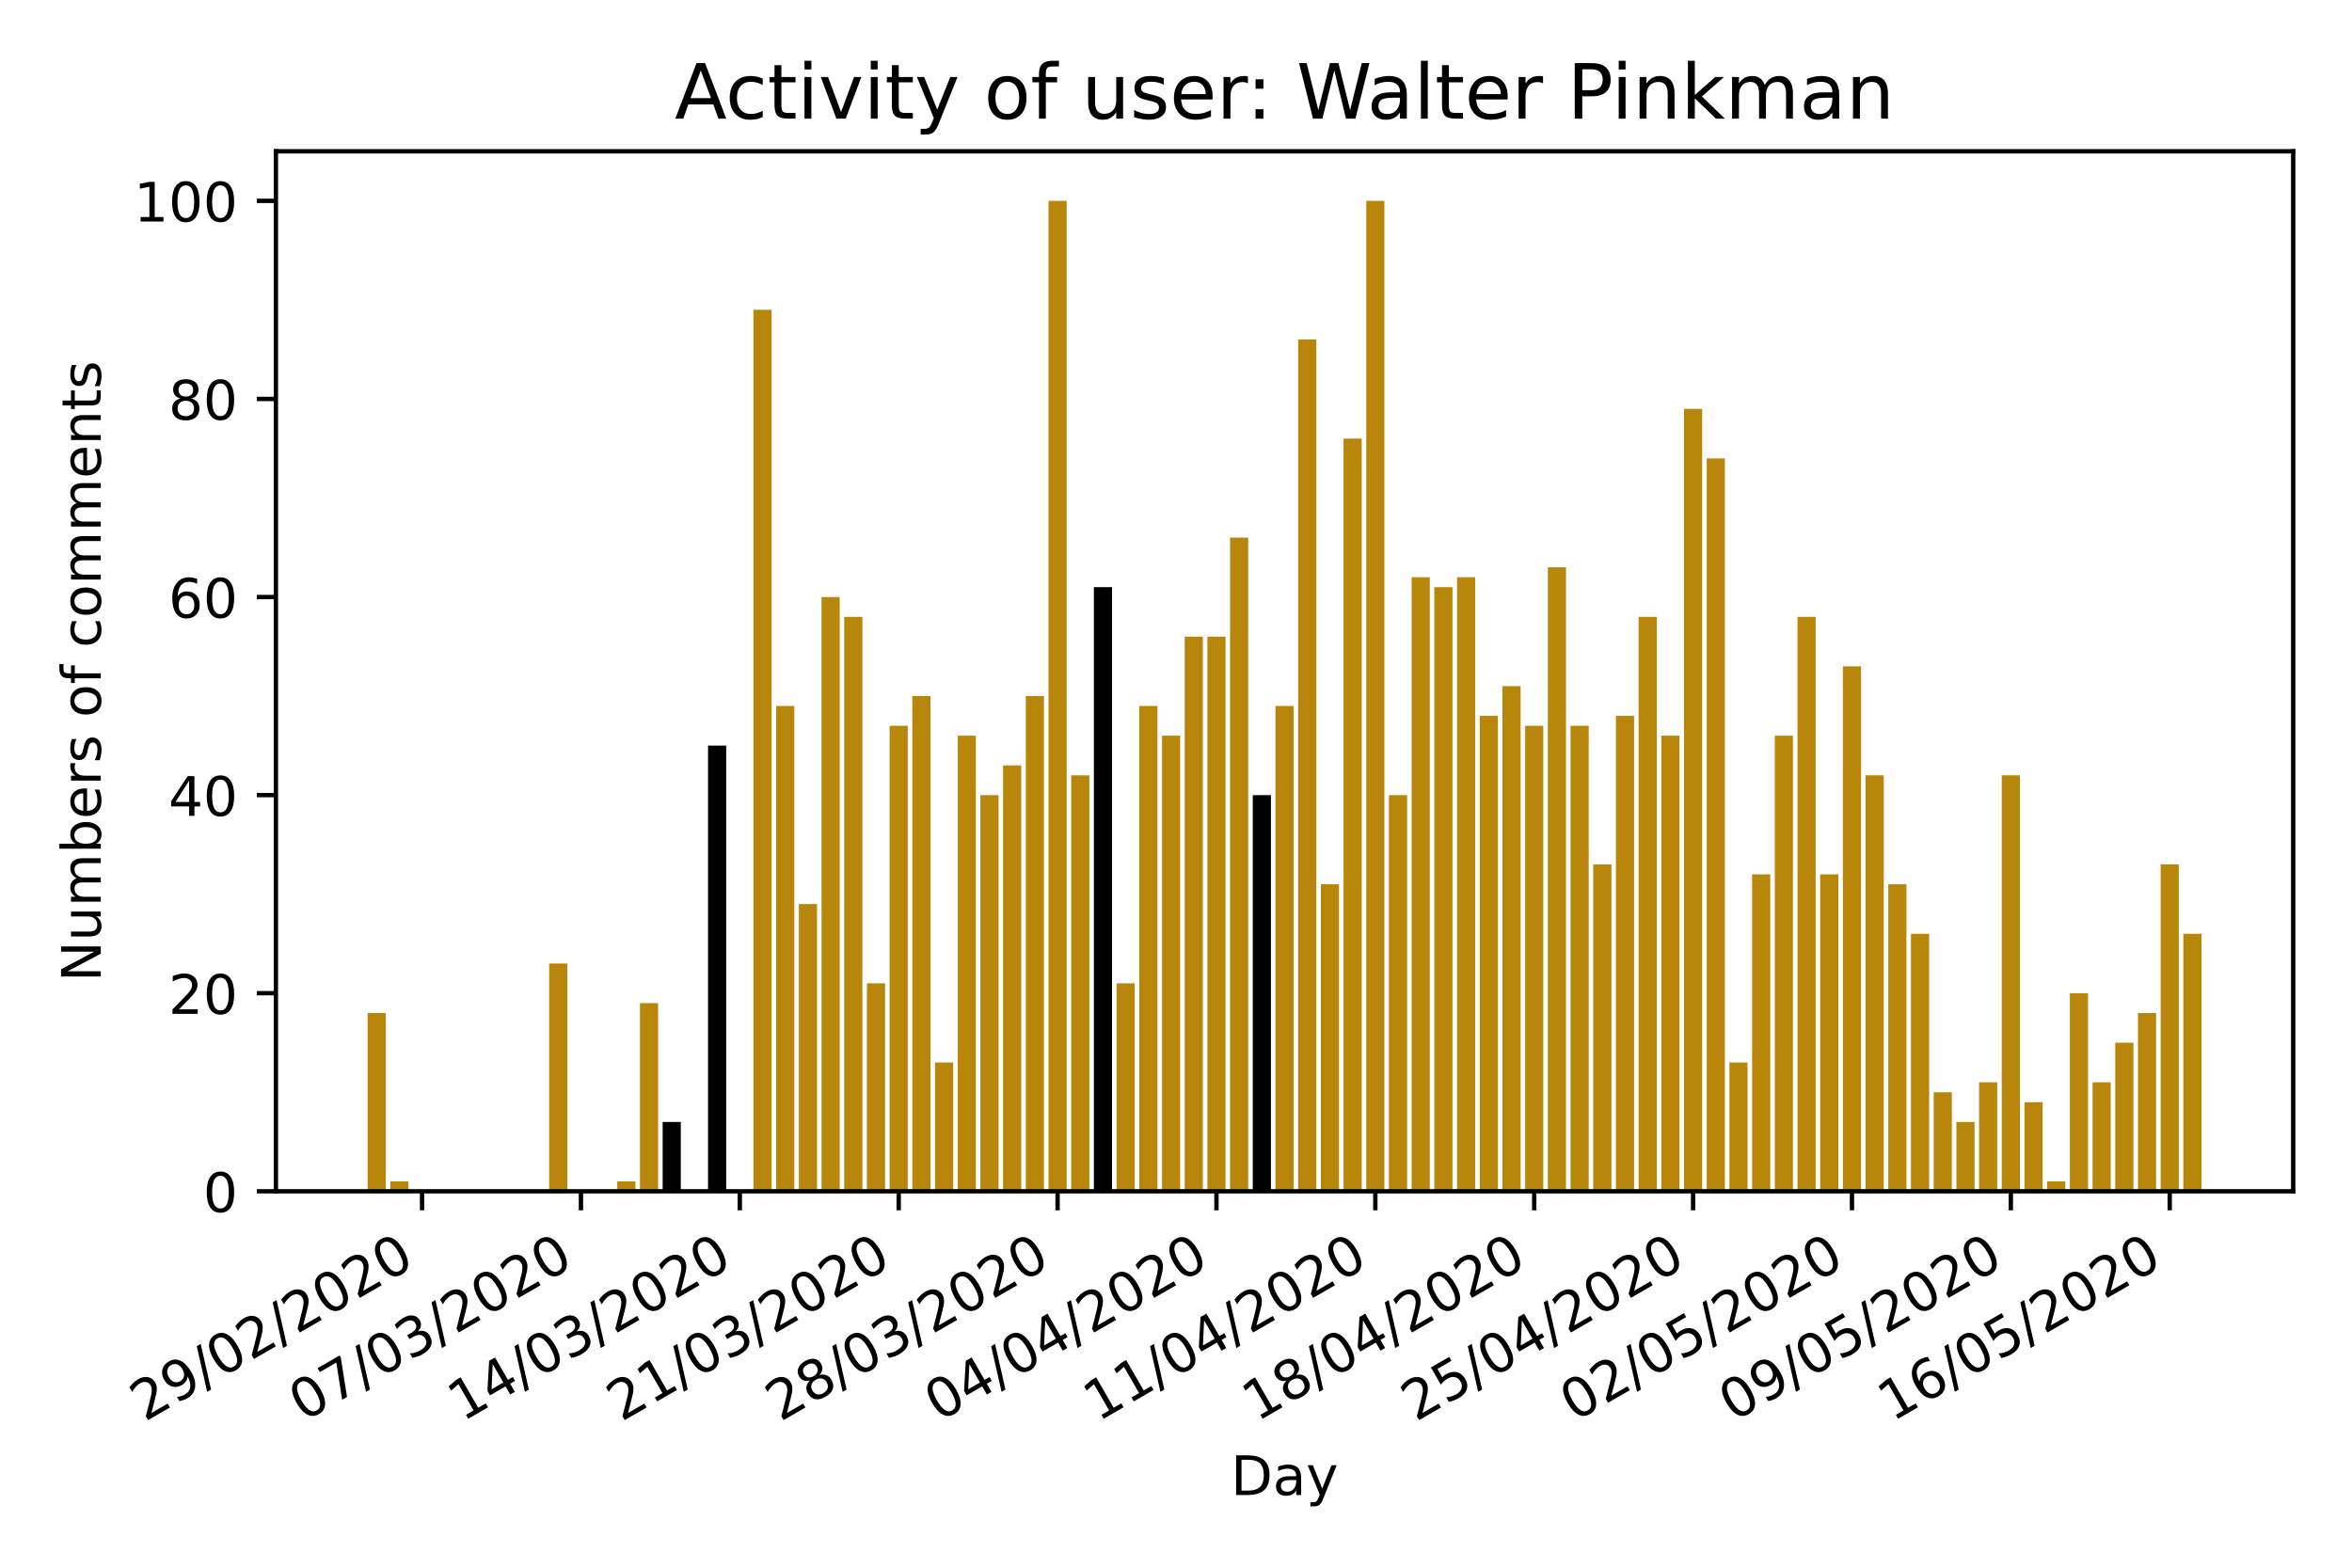 <?xml version="1.0" encoding="utf-8" standalone="no"?>
<!DOCTYPE svg PUBLIC "-//W3C//DTD SVG 1.1//EN"
  "http://www.w3.org/Graphics/SVG/1.1/DTD/svg11.dtd">
<!-- Created with matplotlib (https://matplotlib.org/) -->
<svg height="288pt" version="1.1" viewBox="0 0 432 288" width="432pt" xmlns="http://www.w3.org/2000/svg" xmlns:xlink="http://www.w3.org/1999/xlink">
 <defs>
  <style type="text/css">
*{stroke-linecap:butt;stroke-linejoin:round;}
  </style>
 </defs>
 <g id="figure_1">
  <g id="patch_1">
   <path d="M 0 288 
L 432 288 
L 432 0 
L 0 0 
z
" style="fill:#ffffff;"/>
  </g>
  <g id="axes_1">
   <g id="patch_2">
    <path d="M 50.675 218.852 
L 421.2 218.852 
L 421.2 27.8 
L 50.675 27.8 
z
" style="fill:#ffffff;"/>
   </g>
   <g id="patch_3">
    <path clip-path="url(#p023c3d16c2)" d="M 67.517 218.852 
L 70.852 218.852 
L 70.852 186.1 
L 67.517 186.1 
z
" style="fill:#b8860b;"/>
   </g>
   <g id="patch_4">
    <path clip-path="url(#p023c3d16c2)" d="M 71.686 218.852 
L 75.021 218.852 
L 75.021 217.033 
L 71.686 217.033 
z
" style="fill:#b8860b;"/>
   </g>
   <g id="patch_5">
    <path clip-path="url(#p023c3d16c2)" d="M 100.868 218.852 
L 104.203 218.852 
L 104.203 177.003 
L 100.868 177.003 
z
" style="fill:#b8860b;"/>
   </g>
   <g id="patch_6">
    <path clip-path="url(#p023c3d16c2)" d="M 113.374 218.852 
L 116.709 218.852 
L 116.709 217.033 
L 113.374 217.033 
z
" style="fill:#b8860b;"/>
   </g>
   <g id="patch_7">
    <path clip-path="url(#p023c3d16c2)" d="M 117.543 218.852 
L 120.878 218.852 
L 120.878 184.281 
L 117.543 184.281 
z
" style="fill:#b8860b;"/>
   </g>
   <g id="patch_8">
    <path clip-path="url(#p023c3d16c2)" d="M 121.712 218.852 
L 125.047 218.852 
L 125.047 206.115 
L 121.712 206.115 
z
"/>
   </g>
   <g id="patch_9">
    <path clip-path="url(#p023c3d16c2)" d="M 130.049 218.852 
L 133.384 218.852 
L 133.384 136.973 
L 130.049 136.973 
z
"/>
   </g>
   <g id="patch_10">
    <path clip-path="url(#p023c3d16c2)" d="M 138.387 218.852 
L 141.722 218.852 
L 141.722 56.913 
L 138.387 56.913 
z
" style="fill:#b8860b;"/>
   </g>
   <g id="patch_11">
    <path clip-path="url(#p023c3d16c2)" d="M 142.556 218.852 
L 145.891 218.852 
L 145.891 129.695 
L 142.556 129.695 
z
" style="fill:#b8860b;"/>
   </g>
   <g id="patch_12">
    <path clip-path="url(#p023c3d16c2)" d="M 146.725 218.852 
L 150.06 218.852 
L 150.06 166.085 
L 146.725 166.085 
z
" style="fill:#b8860b;"/>
   </g>
   <g id="patch_13">
    <path clip-path="url(#p023c3d16c2)" d="M 150.894 218.852 
L 154.229 218.852 
L 154.229 109.68 
L 150.894 109.68 
z
" style="fill:#b8860b;"/>
   </g>
   <g id="patch_14">
    <path clip-path="url(#p023c3d16c2)" d="M 155.062 218.852 
L 158.397 218.852 
L 158.397 113.319 
L 155.062 113.319 
z
" style="fill:#b8860b;"/>
   </g>
   <g id="patch_15">
    <path clip-path="url(#p023c3d16c2)" d="M 159.231 218.852 
L 162.566 218.852 
L 162.566 180.642 
L 159.231 180.642 
z
" style="fill:#b8860b;"/>
   </g>
   <g id="patch_16">
    <path clip-path="url(#p023c3d16c2)" d="M 163.4 218.852 
L 166.735 218.852 
L 166.735 133.334 
L 163.4 133.334 
z
" style="fill:#b8860b;"/>
   </g>
   <g id="patch_17">
    <path clip-path="url(#p023c3d16c2)" d="M 167.569 218.852 
L 170.904 218.852 
L 170.904 127.875 
L 167.569 127.875 
z
" style="fill:#b8860b;"/>
   </g>
   <g id="patch_18">
    <path clip-path="url(#p023c3d16c2)" d="M 171.738 218.852 
L 175.073 218.852 
L 175.073 195.198 
L 171.738 195.198 
z
" style="fill:#b8860b;"/>
   </g>
   <g id="patch_19">
    <path clip-path="url(#p023c3d16c2)" d="M 175.906 218.852 
L 179.242 218.852 
L 179.242 135.153 
L 175.906 135.153 
z
" style="fill:#b8860b;"/>
   </g>
   <g id="patch_20">
    <path clip-path="url(#p023c3d16c2)" d="M 180.075 218.852 
L 183.41 218.852 
L 183.41 146.07 
L 180.075 146.07 
z
" style="fill:#b8860b;"/>
   </g>
   <g id="patch_21">
    <path clip-path="url(#p023c3d16c2)" d="M 184.244 218.852 
L 187.579 218.852 
L 187.579 140.612 
L 184.244 140.612 
z
" style="fill:#b8860b;"/>
   </g>
   <g id="patch_22">
    <path clip-path="url(#p023c3d16c2)" d="M 188.413 218.852 
L 191.748 218.852 
L 191.748 127.875 
L 188.413 127.875 
z
" style="fill:#b8860b;"/>
   </g>
   <g id="patch_23">
    <path clip-path="url(#p023c3d16c2)" d="M 192.582 218.852 
L 195.917 218.852 
L 195.917 36.898 
L 192.582 36.898 
z
" style="fill:#b8860b;"/>
   </g>
   <g id="patch_24">
    <path clip-path="url(#p023c3d16c2)" d="M 196.751 218.852 
L 200.086 218.852 
L 200.086 142.431 
L 196.751 142.431 
z
" style="fill:#b8860b;"/>
   </g>
   <g id="patch_25">
    <path clip-path="url(#p023c3d16c2)" d="M 200.919 218.852 
L 204.254 218.852 
L 204.254 107.86 
L 200.919 107.86 
z
"/>
   </g>
   <g id="patch_26">
    <path clip-path="url(#p023c3d16c2)" d="M 205.088 218.852 
L 208.423 218.852 
L 208.423 180.642 
L 205.088 180.642 
z
" style="fill:#b8860b;"/>
   </g>
   <g id="patch_27">
    <path clip-path="url(#p023c3d16c2)" d="M 209.257 218.852 
L 212.592 218.852 
L 212.592 129.695 
L 209.257 129.695 
z
" style="fill:#b8860b;"/>
   </g>
   <g id="patch_28">
    <path clip-path="url(#p023c3d16c2)" d="M 213.426 218.852 
L 216.761 218.852 
L 216.761 135.153 
L 213.426 135.153 
z
" style="fill:#b8860b;"/>
   </g>
   <g id="patch_29">
    <path clip-path="url(#p023c3d16c2)" d="M 217.595 218.852 
L 220.93 218.852 
L 220.93 116.958 
L 217.595 116.958 
z
" style="fill:#b8860b;"/>
   </g>
   <g id="patch_30">
    <path clip-path="url(#p023c3d16c2)" d="M 221.764 218.852 
L 225.099 218.852 
L 225.099 116.958 
L 221.764 116.958 
z
" style="fill:#b8860b;"/>
   </g>
   <g id="patch_31">
    <path clip-path="url(#p023c3d16c2)" d="M 225.932 218.852 
L 229.267 218.852 
L 229.267 98.762 
L 225.932 98.762 
z
" style="fill:#b8860b;"/>
   </g>
   <g id="patch_32">
    <path clip-path="url(#p023c3d16c2)" d="M 230.101 218.852 
L 233.436 218.852 
L 233.436 146.07 
L 230.101 146.07 
z
"/>
   </g>
   <g id="patch_33">
    <path clip-path="url(#p023c3d16c2)" d="M 234.27 218.852 
L 237.605 218.852 
L 237.605 129.695 
L 234.27 129.695 
z
" style="fill:#b8860b;"/>
   </g>
   <g id="patch_34">
    <path clip-path="url(#p023c3d16c2)" d="M 238.439 218.852 
L 241.774 218.852 
L 241.774 62.371 
L 238.439 62.371 
z
" style="fill:#b8860b;"/>
   </g>
   <g id="patch_35">
    <path clip-path="url(#p023c3d16c2)" d="M 242.608 218.852 
L 245.943 218.852 
L 245.943 162.446 
L 242.608 162.446 
z
" style="fill:#b8860b;"/>
   </g>
   <g id="patch_36">
    <path clip-path="url(#p023c3d16c2)" d="M 246.776 218.852 
L 250.111 218.852 
L 250.111 80.567 
L 246.776 80.567 
z
" style="fill:#b8860b;"/>
   </g>
   <g id="patch_37">
    <path clip-path="url(#p023c3d16c2)" d="M 250.945 218.852 
L 254.28 218.852 
L 254.28 36.898 
L 250.945 36.898 
z
" style="fill:#b8860b;"/>
   </g>
   <g id="patch_38">
    <path clip-path="url(#p023c3d16c2)" d="M 255.114 218.852 
L 258.449 218.852 
L 258.449 146.07 
L 255.114 146.07 
z
" style="fill:#b8860b;"/>
   </g>
   <g id="patch_39">
    <path clip-path="url(#p023c3d16c2)" d="M 259.283 218.852 
L 262.618 218.852 
L 262.618 106.04 
L 259.283 106.04 
z
" style="fill:#b8860b;"/>
   </g>
   <g id="patch_40">
    <path clip-path="url(#p023c3d16c2)" d="M 263.452 218.852 
L 266.787 218.852 
L 266.787 107.86 
L 263.452 107.86 
z
" style="fill:#b8860b;"/>
   </g>
   <g id="patch_41">
    <path clip-path="url(#p023c3d16c2)" d="M 267.621 218.852 
L 270.956 218.852 
L 270.956 106.04 
L 267.621 106.04 
z
" style="fill:#b8860b;"/>
   </g>
   <g id="patch_42">
    <path clip-path="url(#p023c3d16c2)" d="M 271.789 218.852 
L 275.124 218.852 
L 275.124 131.514 
L 271.789 131.514 
z
" style="fill:#b8860b;"/>
   </g>
   <g id="patch_43">
    <path clip-path="url(#p023c3d16c2)" d="M 275.958 218.852 
L 279.293 218.852 
L 279.293 126.055 
L 275.958 126.055 
z
" style="fill:#b8860b;"/>
   </g>
   <g id="patch_44">
    <path clip-path="url(#p023c3d16c2)" d="M 280.127 218.852 
L 283.462 218.852 
L 283.462 133.334 
L 280.127 133.334 
z
" style="fill:#b8860b;"/>
   </g>
   <g id="patch_45">
    <path clip-path="url(#p023c3d16c2)" d="M 284.296 218.852 
L 287.631 218.852 
L 287.631 104.221 
L 284.296 104.221 
z
" style="fill:#b8860b;"/>
   </g>
   <g id="patch_46">
    <path clip-path="url(#p023c3d16c2)" d="M 288.465 218.852 
L 291.8 218.852 
L 291.8 133.334 
L 288.465 133.334 
z
" style="fill:#b8860b;"/>
   </g>
   <g id="patch_47">
    <path clip-path="url(#p023c3d16c2)" d="M 292.633 218.852 
L 295.969 218.852 
L 295.969 158.807 
L 292.633 158.807 
z
" style="fill:#b8860b;"/>
   </g>
   <g id="patch_48">
    <path clip-path="url(#p023c3d16c2)" d="M 296.802 218.852 
L 300.137 218.852 
L 300.137 131.514 
L 296.802 131.514 
z
" style="fill:#b8860b;"/>
   </g>
   <g id="patch_49">
    <path clip-path="url(#p023c3d16c2)" d="M 300.971 218.852 
L 304.306 218.852 
L 304.306 113.319 
L 300.971 113.319 
z
" style="fill:#b8860b;"/>
   </g>
   <g id="patch_50">
    <path clip-path="url(#p023c3d16c2)" d="M 305.14 218.852 
L 308.475 218.852 
L 308.475 135.153 
L 305.14 135.153 
z
" style="fill:#b8860b;"/>
   </g>
   <g id="patch_51">
    <path clip-path="url(#p023c3d16c2)" d="M 309.309 218.852 
L 312.644 218.852 
L 312.644 75.108 
L 309.309 75.108 
z
" style="fill:#b8860b;"/>
   </g>
   <g id="patch_52">
    <path clip-path="url(#p023c3d16c2)" d="M 313.478 218.852 
L 316.813 218.852 
L 316.813 84.206 
L 313.478 84.206 
z
" style="fill:#b8860b;"/>
   </g>
   <g id="patch_53">
    <path clip-path="url(#p023c3d16c2)" d="M 317.646 218.852 
L 320.981 218.852 
L 320.981 195.198 
L 317.646 195.198 
z
" style="fill:#b8860b;"/>
   </g>
   <g id="patch_54">
    <path clip-path="url(#p023c3d16c2)" d="M 321.815 218.852 
L 325.15 218.852 
L 325.15 160.627 
L 321.815 160.627 
z
" style="fill:#b8860b;"/>
   </g>
   <g id="patch_55">
    <path clip-path="url(#p023c3d16c2)" d="M 325.984 218.852 
L 329.319 218.852 
L 329.319 135.153 
L 325.984 135.153 
z
" style="fill:#b8860b;"/>
   </g>
   <g id="patch_56">
    <path clip-path="url(#p023c3d16c2)" d="M 330.153 218.852 
L 333.488 218.852 
L 333.488 113.319 
L 330.153 113.319 
z
" style="fill:#b8860b;"/>
   </g>
   <g id="patch_57">
    <path clip-path="url(#p023c3d16c2)" d="M 334.322 218.852 
L 337.657 218.852 
L 337.657 160.627 
L 334.322 160.627 
z
" style="fill:#b8860b;"/>
   </g>
   <g id="patch_58">
    <path clip-path="url(#p023c3d16c2)" d="M 338.491 218.852 
L 341.826 218.852 
L 341.826 122.416 
L 338.491 122.416 
z
" style="fill:#b8860b;"/>
   </g>
   <g id="patch_59">
    <path clip-path="url(#p023c3d16c2)" d="M 342.659 218.852 
L 345.994 218.852 
L 345.994 142.431 
L 342.659 142.431 
z
" style="fill:#b8860b;"/>
   </g>
   <g id="patch_60">
    <path clip-path="url(#p023c3d16c2)" d="M 346.828 218.852 
L 350.163 218.852 
L 350.163 162.446 
L 346.828 162.446 
z
" style="fill:#b8860b;"/>
   </g>
   <g id="patch_61">
    <path clip-path="url(#p023c3d16c2)" d="M 350.997 218.852 
L 354.332 218.852 
L 354.332 171.544 
L 350.997 171.544 
z
" style="fill:#b8860b;"/>
   </g>
   <g id="patch_62">
    <path clip-path="url(#p023c3d16c2)" d="M 355.166 218.852 
L 358.501 218.852 
L 358.501 200.657 
L 355.166 200.657 
z
" style="fill:#b8860b;"/>
   </g>
   <g id="patch_63">
    <path clip-path="url(#p023c3d16c2)" d="M 359.335 218.852 
L 362.67 218.852 
L 362.67 206.115 
L 359.335 206.115 
z
" style="fill:#b8860b;"/>
   </g>
   <g id="patch_64">
    <path clip-path="url(#p023c3d16c2)" d="M 363.503 218.852 
L 366.839 218.852 
L 366.839 198.837 
L 363.503 198.837 
z
" style="fill:#b8860b;"/>
   </g>
   <g id="patch_65">
    <path clip-path="url(#p023c3d16c2)" d="M 367.672 218.852 
L 371.007 218.852 
L 371.007 142.431 
L 367.672 142.431 
z
" style="fill:#b8860b;"/>
   </g>
   <g id="patch_66">
    <path clip-path="url(#p023c3d16c2)" d="M 371.841 218.852 
L 375.176 218.852 
L 375.176 202.476 
L 371.841 202.476 
z
" style="fill:#b8860b;"/>
   </g>
   <g id="patch_67">
    <path clip-path="url(#p023c3d16c2)" d="M 376.01 218.852 
L 379.345 218.852 
L 379.345 217.033 
L 376.01 217.033 
z
" style="fill:#b8860b;"/>
   </g>
   <g id="patch_68">
    <path clip-path="url(#p023c3d16c2)" d="M 380.179 218.852 
L 383.514 218.852 
L 383.514 182.461 
L 380.179 182.461 
z
" style="fill:#b8860b;"/>
   </g>
   <g id="patch_69">
    <path clip-path="url(#p023c3d16c2)" d="M 384.348 218.852 
L 387.683 218.852 
L 387.683 198.837 
L 384.348 198.837 
z
" style="fill:#b8860b;"/>
   </g>
   <g id="patch_70">
    <path clip-path="url(#p023c3d16c2)" d="M 388.516 218.852 
L 391.851 218.852 
L 391.851 191.559 
L 388.516 191.559 
z
" style="fill:#b8860b;"/>
   </g>
   <g id="patch_71">
    <path clip-path="url(#p023c3d16c2)" d="M 392.685 218.852 
L 396.02 218.852 
L 396.02 186.1 
L 392.685 186.1 
z
" style="fill:#b8860b;"/>
   </g>
   <g id="patch_72">
    <path clip-path="url(#p023c3d16c2)" d="M 396.854 218.852 
L 400.189 218.852 
L 400.189 158.807 
L 396.854 158.807 
z
" style="fill:#b8860b;"/>
   </g>
   <g id="patch_73">
    <path clip-path="url(#p023c3d16c2)" d="M 401.023 218.852 
L 404.358 218.852 
L 404.358 171.544 
L 401.023 171.544 
z
" style="fill:#b8860b;"/>
   </g>
   <g id="matplotlib.axis_1">
    <g id="xtick_1">
     <g id="line2d_1">
      <defs>
       <path d="M 0 0 
L 0 3.5 
" id="m9f3eae0062" style="stroke:#000000;stroke-width:0.8;"/>
      </defs>
      <g>
       <use style="stroke:#000000;stroke-width:0.8;" x="77.522" xlink:href="#m9f3eae0062" y="218.852"/>
      </g>
     </g>
     <g id="text_1">
      <!-- 29/02/2020 -->
      <defs>
       <path d="M 19.188 8.297 
L 53.609 8.297 
L 53.609 0 
L 7.328 0 
L 7.328 8.297 
Q 12.938 14.109 22.625 23.891 
Q 32.328 33.688 34.812 36.531 
Q 39.547 41.844 41.422 45.531 
Q 43.312 49.219 43.312 52.781 
Q 43.312 58.594 39.234 62.25 
Q 35.156 65.922 28.609 65.922 
Q 23.969 65.922 18.812 64.312 
Q 13.672 62.703 7.812 59.422 
L 7.812 69.391 
Q 13.766 71.781 18.938 73 
Q 24.125 74.219 28.422 74.219 
Q 39.75 74.219 46.484 68.547 
Q 53.219 62.891 53.219 53.422 
Q 53.219 48.922 51.531 44.891 
Q 49.859 40.875 45.406 35.406 
Q 44.188 33.984 37.641 27.219 
Q 31.109 20.453 19.188 8.297 
z
" id="DejaVuSans-50"/>
       <path d="M 10.984 1.516 
L 10.984 10.5 
Q 14.703 8.734 18.5 7.812 
Q 22.312 6.891 25.984 6.891 
Q 35.75 6.891 40.891 13.453 
Q 46.047 20.016 46.781 33.406 
Q 43.953 29.203 39.594 26.953 
Q 35.25 24.703 29.984 24.703 
Q 19.047 24.703 12.672 31.312 
Q 6.297 37.938 6.297 49.422 
Q 6.297 60.641 12.938 67.422 
Q 19.578 74.219 30.609 74.219 
Q 43.266 74.219 49.922 64.516 
Q 56.594 54.828 56.594 36.375 
Q 56.594 19.141 48.406 8.859 
Q 40.234 -1.422 26.422 -1.422 
Q 22.703 -1.422 18.891 -0.688 
Q 15.094 0.047 10.984 1.516 
z
M 30.609 32.422 
Q 37.25 32.422 41.125 36.953 
Q 45.016 41.5 45.016 49.422 
Q 45.016 57.281 41.125 61.844 
Q 37.25 66.406 30.609 66.406 
Q 23.969 66.406 20.094 61.844 
Q 16.219 57.281 16.219 49.422 
Q 16.219 41.5 20.094 36.953 
Q 23.969 32.422 30.609 32.422 
z
" id="DejaVuSans-57"/>
       <path d="M 25.391 72.906 
L 33.688 72.906 
L 8.297 -9.281 
L 0 -9.281 
z
" id="DejaVuSans-47"/>
       <path d="M 31.781 66.406 
Q 24.172 66.406 20.328 58.906 
Q 16.5 51.422 16.5 36.375 
Q 16.5 21.391 20.328 13.891 
Q 24.172 6.391 31.781 6.391 
Q 39.453 6.391 43.281 13.891 
Q 47.125 21.391 47.125 36.375 
Q 47.125 51.422 43.281 58.906 
Q 39.453 66.406 31.781 66.406 
z
M 31.781 74.219 
Q 44.047 74.219 50.516 64.516 
Q 56.984 54.828 56.984 36.375 
Q 56.984 17.969 50.516 8.266 
Q 44.047 -1.422 31.781 -1.422 
Q 19.531 -1.422 13.062 8.266 
Q 6.594 17.969 6.594 36.375 
Q 6.594 54.828 13.062 64.516 
Q 19.531 74.219 31.781 74.219 
z
" id="DejaVuSans-48"/>
      </defs>
      <g transform="translate(26.567 261.251)rotate(-30)scale(0.1 -0.1)">
       <use xlink:href="#DejaVuSans-50"/>
       <use x="63.623" xlink:href="#DejaVuSans-57"/>
       <use x="127.246" xlink:href="#DejaVuSans-47"/>
       <use x="160.938" xlink:href="#DejaVuSans-48"/>
       <use x="224.561" xlink:href="#DejaVuSans-50"/>
       <use x="288.184" xlink:href="#DejaVuSans-47"/>
       <use x="321.875" xlink:href="#DejaVuSans-50"/>
       <use x="385.498" xlink:href="#DejaVuSans-48"/>
       <use x="449.121" xlink:href="#DejaVuSans-50"/>
       <use x="512.744" xlink:href="#DejaVuSans-48"/>
      </g>
     </g>
    </g>
    <g id="xtick_2">
     <g id="line2d_2">
      <g>
       <use style="stroke:#000000;stroke-width:0.8;" x="106.704" xlink:href="#m9f3eae0062" y="218.852"/>
      </g>
     </g>
     <g id="text_2">
      <!-- 07/03/2020 -->
      <defs>
       <path d="M 8.203 72.906 
L 55.078 72.906 
L 55.078 68.703 
L 28.609 0 
L 18.312 0 
L 43.219 64.594 
L 8.203 64.594 
z
" id="DejaVuSans-55"/>
       <path d="M 40.578 39.312 
Q 47.656 37.797 51.625 33 
Q 55.609 28.219 55.609 21.188 
Q 55.609 10.406 48.188 4.484 
Q 40.766 -1.422 27.094 -1.422 
Q 22.516 -1.422 17.656 -0.516 
Q 12.797 0.391 7.625 2.203 
L 7.625 11.719 
Q 11.719 9.328 16.594 8.109 
Q 21.484 6.891 26.812 6.891 
Q 36.078 6.891 40.938 10.547 
Q 45.797 14.203 45.797 21.188 
Q 45.797 27.641 41.281 31.266 
Q 36.766 34.906 28.719 34.906 
L 20.219 34.906 
L 20.219 43.016 
L 29.109 43.016 
Q 36.375 43.016 40.234 45.922 
Q 44.094 48.828 44.094 54.297 
Q 44.094 59.906 40.109 62.906 
Q 36.141 65.922 28.719 65.922 
Q 24.656 65.922 20.016 65.031 
Q 15.375 64.156 9.812 62.312 
L 9.812 71.094 
Q 15.438 72.656 20.344 73.438 
Q 25.25 74.219 29.594 74.219 
Q 40.828 74.219 47.359 69.109 
Q 53.906 64.016 53.906 55.328 
Q 53.906 49.266 50.438 45.094 
Q 46.969 40.922 40.578 39.312 
z
" id="DejaVuSans-51"/>
      </defs>
      <g transform="translate(55.749 261.251)rotate(-30)scale(0.1 -0.1)">
       <use xlink:href="#DejaVuSans-48"/>
       <use x="63.623" xlink:href="#DejaVuSans-55"/>
       <use x="127.246" xlink:href="#DejaVuSans-47"/>
       <use x="160.938" xlink:href="#DejaVuSans-48"/>
       <use x="224.561" xlink:href="#DejaVuSans-51"/>
       <use x="288.184" xlink:href="#DejaVuSans-47"/>
       <use x="321.875" xlink:href="#DejaVuSans-50"/>
       <use x="385.498" xlink:href="#DejaVuSans-48"/>
       <use x="449.121" xlink:href="#DejaVuSans-50"/>
       <use x="512.744" xlink:href="#DejaVuSans-48"/>
      </g>
     </g>
    </g>
    <g id="xtick_3">
     <g id="line2d_3">
      <g>
       <use style="stroke:#000000;stroke-width:0.8;" x="135.886" xlink:href="#m9f3eae0062" y="218.852"/>
      </g>
     </g>
     <g id="text_3">
      <!-- 14/03/2020 -->
      <defs>
       <path d="M 12.406 8.297 
L 28.516 8.297 
L 28.516 63.922 
L 10.984 60.406 
L 10.984 69.391 
L 28.422 72.906 
L 38.281 72.906 
L 38.281 8.297 
L 54.391 8.297 
L 54.391 0 
L 12.406 0 
z
" id="DejaVuSans-49"/>
       <path d="M 37.797 64.312 
L 12.891 25.391 
L 37.797 25.391 
z
M 35.203 72.906 
L 47.609 72.906 
L 47.609 25.391 
L 58.016 25.391 
L 58.016 17.188 
L 47.609 17.188 
L 47.609 0 
L 37.797 0 
L 37.797 17.188 
L 4.891 17.188 
L 4.891 26.703 
z
" id="DejaVuSans-52"/>
      </defs>
      <g transform="translate(84.93 261.251)rotate(-30)scale(0.1 -0.1)">
       <use xlink:href="#DejaVuSans-49"/>
       <use x="63.623" xlink:href="#DejaVuSans-52"/>
       <use x="127.246" xlink:href="#DejaVuSans-47"/>
       <use x="160.938" xlink:href="#DejaVuSans-48"/>
       <use x="224.561" xlink:href="#DejaVuSans-51"/>
       <use x="288.184" xlink:href="#DejaVuSans-47"/>
       <use x="321.875" xlink:href="#DejaVuSans-50"/>
       <use x="385.498" xlink:href="#DejaVuSans-48"/>
       <use x="449.121" xlink:href="#DejaVuSans-50"/>
       <use x="512.744" xlink:href="#DejaVuSans-48"/>
      </g>
     </g>
    </g>
    <g id="xtick_4">
     <g id="line2d_4">
      <g>
       <use style="stroke:#000000;stroke-width:0.8;" x="165.068" xlink:href="#m9f3eae0062" y="218.852"/>
      </g>
     </g>
     <g id="text_4">
      <!-- 21/03/2020 -->
      <g transform="translate(114.112 261.251)rotate(-30)scale(0.1 -0.1)">
       <use xlink:href="#DejaVuSans-50"/>
       <use x="63.623" xlink:href="#DejaVuSans-49"/>
       <use x="127.246" xlink:href="#DejaVuSans-47"/>
       <use x="160.938" xlink:href="#DejaVuSans-48"/>
       <use x="224.561" xlink:href="#DejaVuSans-51"/>
       <use x="288.184" xlink:href="#DejaVuSans-47"/>
       <use x="321.875" xlink:href="#DejaVuSans-50"/>
       <use x="385.498" xlink:href="#DejaVuSans-48"/>
       <use x="449.121" xlink:href="#DejaVuSans-50"/>
       <use x="512.744" xlink:href="#DejaVuSans-48"/>
      </g>
     </g>
    </g>
    <g id="xtick_5">
     <g id="line2d_5">
      <g>
       <use style="stroke:#000000;stroke-width:0.8;" x="194.249" xlink:href="#m9f3eae0062" y="218.852"/>
      </g>
     </g>
     <g id="text_5">
      <!-- 28/03/2020 -->
      <defs>
       <path d="M 31.781 34.625 
Q 24.75 34.625 20.719 30.859 
Q 16.703 27.094 16.703 20.516 
Q 16.703 13.922 20.719 10.156 
Q 24.75 6.391 31.781 6.391 
Q 38.812 6.391 42.859 10.172 
Q 46.922 13.969 46.922 20.516 
Q 46.922 27.094 42.891 30.859 
Q 38.875 34.625 31.781 34.625 
z
M 21.922 38.812 
Q 15.578 40.375 12.031 44.719 
Q 8.5 49.078 8.5 55.328 
Q 8.5 64.062 14.719 69.141 
Q 20.953 74.219 31.781 74.219 
Q 42.672 74.219 48.875 69.141 
Q 55.078 64.062 55.078 55.328 
Q 55.078 49.078 51.531 44.719 
Q 48 40.375 41.703 38.812 
Q 48.828 37.156 52.797 32.312 
Q 56.781 27.484 56.781 20.516 
Q 56.781 9.906 50.312 4.234 
Q 43.844 -1.422 31.781 -1.422 
Q 19.734 -1.422 13.25 4.234 
Q 6.781 9.906 6.781 20.516 
Q 6.781 27.484 10.781 32.312 
Q 14.797 37.156 21.922 38.812 
z
M 18.312 54.391 
Q 18.312 48.734 21.844 45.562 
Q 25.391 42.391 31.781 42.391 
Q 38.141 42.391 41.719 45.562 
Q 45.312 48.734 45.312 54.391 
Q 45.312 60.062 41.719 63.234 
Q 38.141 66.406 31.781 66.406 
Q 25.391 66.406 21.844 63.234 
Q 18.312 60.062 18.312 54.391 
z
" id="DejaVuSans-56"/>
      </defs>
      <g transform="translate(143.294 261.251)rotate(-30)scale(0.1 -0.1)">
       <use xlink:href="#DejaVuSans-50"/>
       <use x="63.623" xlink:href="#DejaVuSans-56"/>
       <use x="127.246" xlink:href="#DejaVuSans-47"/>
       <use x="160.938" xlink:href="#DejaVuSans-48"/>
       <use x="224.561" xlink:href="#DejaVuSans-51"/>
       <use x="288.184" xlink:href="#DejaVuSans-47"/>
       <use x="321.875" xlink:href="#DejaVuSans-50"/>
       <use x="385.498" xlink:href="#DejaVuSans-48"/>
       <use x="449.121" xlink:href="#DejaVuSans-50"/>
       <use x="512.744" xlink:href="#DejaVuSans-48"/>
      </g>
     </g>
    </g>
    <g id="xtick_6">
     <g id="line2d_6">
      <g>
       <use style="stroke:#000000;stroke-width:0.8;" x="223.431" xlink:href="#m9f3eae0062" y="218.852"/>
      </g>
     </g>
     <g id="text_6">
      <!-- 04/04/2020 -->
      <g transform="translate(172.476 261.251)rotate(-30)scale(0.1 -0.1)">
       <use xlink:href="#DejaVuSans-48"/>
       <use x="63.623" xlink:href="#DejaVuSans-52"/>
       <use x="127.246" xlink:href="#DejaVuSans-47"/>
       <use x="160.938" xlink:href="#DejaVuSans-48"/>
       <use x="224.561" xlink:href="#DejaVuSans-52"/>
       <use x="288.184" xlink:href="#DejaVuSans-47"/>
       <use x="321.875" xlink:href="#DejaVuSans-50"/>
       <use x="385.498" xlink:href="#DejaVuSans-48"/>
       <use x="449.121" xlink:href="#DejaVuSans-50"/>
       <use x="512.744" xlink:href="#DejaVuSans-48"/>
      </g>
     </g>
    </g>
    <g id="xtick_7">
     <g id="line2d_7">
      <g>
       <use style="stroke:#000000;stroke-width:0.8;" x="252.613" xlink:href="#m9f3eae0062" y="218.852"/>
      </g>
     </g>
     <g id="text_7">
      <!-- 11/04/2020 -->
      <g transform="translate(201.657 261.251)rotate(-30)scale(0.1 -0.1)">
       <use xlink:href="#DejaVuSans-49"/>
       <use x="63.623" xlink:href="#DejaVuSans-49"/>
       <use x="127.246" xlink:href="#DejaVuSans-47"/>
       <use x="160.938" xlink:href="#DejaVuSans-48"/>
       <use x="224.561" xlink:href="#DejaVuSans-52"/>
       <use x="288.184" xlink:href="#DejaVuSans-47"/>
       <use x="321.875" xlink:href="#DejaVuSans-50"/>
       <use x="385.498" xlink:href="#DejaVuSans-48"/>
       <use x="449.121" xlink:href="#DejaVuSans-50"/>
       <use x="512.744" xlink:href="#DejaVuSans-48"/>
      </g>
     </g>
    </g>
    <g id="xtick_8">
     <g id="line2d_8">
      <g>
       <use style="stroke:#000000;stroke-width:0.8;" x="281.795" xlink:href="#m9f3eae0062" y="218.852"/>
      </g>
     </g>
     <g id="text_8">
      <!-- 18/04/2020 -->
      <g transform="translate(230.839 261.251)rotate(-30)scale(0.1 -0.1)">
       <use xlink:href="#DejaVuSans-49"/>
       <use x="63.623" xlink:href="#DejaVuSans-56"/>
       <use x="127.246" xlink:href="#DejaVuSans-47"/>
       <use x="160.938" xlink:href="#DejaVuSans-48"/>
       <use x="224.561" xlink:href="#DejaVuSans-52"/>
       <use x="288.184" xlink:href="#DejaVuSans-47"/>
       <use x="321.875" xlink:href="#DejaVuSans-50"/>
       <use x="385.498" xlink:href="#DejaVuSans-48"/>
       <use x="449.121" xlink:href="#DejaVuSans-50"/>
       <use x="512.744" xlink:href="#DejaVuSans-48"/>
      </g>
     </g>
    </g>
    <g id="xtick_9">
     <g id="line2d_9">
      <g>
       <use style="stroke:#000000;stroke-width:0.8;" x="310.976" xlink:href="#m9f3eae0062" y="218.852"/>
      </g>
     </g>
     <g id="text_9">
      <!-- 25/04/2020 -->
      <defs>
       <path d="M 10.797 72.906 
L 49.516 72.906 
L 49.516 64.594 
L 19.828 64.594 
L 19.828 46.734 
Q 21.969 47.469 24.109 47.828 
Q 26.266 48.188 28.422 48.188 
Q 40.625 48.188 47.75 41.5 
Q 54.891 34.812 54.891 23.391 
Q 54.891 11.625 47.562 5.094 
Q 40.234 -1.422 26.906 -1.422 
Q 22.312 -1.422 17.547 -0.641 
Q 12.797 0.141 7.719 1.703 
L 7.719 11.625 
Q 12.109 9.234 16.797 8.062 
Q 21.484 6.891 26.703 6.891 
Q 35.156 6.891 40.078 11.328 
Q 45.016 15.766 45.016 23.391 
Q 45.016 31 40.078 35.438 
Q 35.156 39.891 26.703 39.891 
Q 22.75 39.891 18.812 39.016 
Q 14.891 38.141 10.797 36.281 
z
" id="DejaVuSans-53"/>
      </defs>
      <g transform="translate(260.021 261.251)rotate(-30)scale(0.1 -0.1)">
       <use xlink:href="#DejaVuSans-50"/>
       <use x="63.623" xlink:href="#DejaVuSans-53"/>
       <use x="127.246" xlink:href="#DejaVuSans-47"/>
       <use x="160.938" xlink:href="#DejaVuSans-48"/>
       <use x="224.561" xlink:href="#DejaVuSans-52"/>
       <use x="288.184" xlink:href="#DejaVuSans-47"/>
       <use x="321.875" xlink:href="#DejaVuSans-50"/>
       <use x="385.498" xlink:href="#DejaVuSans-48"/>
       <use x="449.121" xlink:href="#DejaVuSans-50"/>
       <use x="512.744" xlink:href="#DejaVuSans-48"/>
      </g>
     </g>
    </g>
    <g id="xtick_10">
     <g id="line2d_10">
      <g>
       <use style="stroke:#000000;stroke-width:0.8;" x="340.158" xlink:href="#m9f3eae0062" y="218.852"/>
      </g>
     </g>
     <g id="text_10">
      <!-- 02/05/2020 -->
      <g transform="translate(289.203 261.251)rotate(-30)scale(0.1 -0.1)">
       <use xlink:href="#DejaVuSans-48"/>
       <use x="63.623" xlink:href="#DejaVuSans-50"/>
       <use x="127.246" xlink:href="#DejaVuSans-47"/>
       <use x="160.938" xlink:href="#DejaVuSans-48"/>
       <use x="224.561" xlink:href="#DejaVuSans-53"/>
       <use x="288.184" xlink:href="#DejaVuSans-47"/>
       <use x="321.875" xlink:href="#DejaVuSans-50"/>
       <use x="385.498" xlink:href="#DejaVuSans-48"/>
       <use x="449.121" xlink:href="#DejaVuSans-50"/>
       <use x="512.744" xlink:href="#DejaVuSans-48"/>
      </g>
     </g>
    </g>
    <g id="xtick_11">
     <g id="line2d_11">
      <g>
       <use style="stroke:#000000;stroke-width:0.8;" x="369.34" xlink:href="#m9f3eae0062" y="218.852"/>
      </g>
     </g>
     <g id="text_11">
      <!-- 09/05/2020 -->
      <g transform="translate(318.384 261.251)rotate(-30)scale(0.1 -0.1)">
       <use xlink:href="#DejaVuSans-48"/>
       <use x="63.623" xlink:href="#DejaVuSans-57"/>
       <use x="127.246" xlink:href="#DejaVuSans-47"/>
       <use x="160.938" xlink:href="#DejaVuSans-48"/>
       <use x="224.561" xlink:href="#DejaVuSans-53"/>
       <use x="288.184" xlink:href="#DejaVuSans-47"/>
       <use x="321.875" xlink:href="#DejaVuSans-50"/>
       <use x="385.498" xlink:href="#DejaVuSans-48"/>
       <use x="449.121" xlink:href="#DejaVuSans-50"/>
       <use x="512.744" xlink:href="#DejaVuSans-48"/>
      </g>
     </g>
    </g>
    <g id="xtick_12">
     <g id="line2d_12">
      <g>
       <use style="stroke:#000000;stroke-width:0.8;" x="398.522" xlink:href="#m9f3eae0062" y="218.852"/>
      </g>
     </g>
     <g id="text_12">
      <!-- 16/05/2020 -->
      <defs>
       <path d="M 33.016 40.375 
Q 26.375 40.375 22.484 35.828 
Q 18.609 31.297 18.609 23.391 
Q 18.609 15.531 22.484 10.953 
Q 26.375 6.391 33.016 6.391 
Q 39.656 6.391 43.531 10.953 
Q 47.406 15.531 47.406 23.391 
Q 47.406 31.297 43.531 35.828 
Q 39.656 40.375 33.016 40.375 
z
M 52.594 71.297 
L 52.594 62.312 
Q 48.875 64.062 45.094 64.984 
Q 41.312 65.922 37.594 65.922 
Q 27.828 65.922 22.672 59.328 
Q 17.531 52.734 16.797 39.406 
Q 19.672 43.656 24.016 45.922 
Q 28.375 48.188 33.594 48.188 
Q 44.578 48.188 50.953 41.516 
Q 57.328 34.859 57.328 23.391 
Q 57.328 12.156 50.688 5.359 
Q 44.047 -1.422 33.016 -1.422 
Q 20.359 -1.422 13.672 8.266 
Q 6.984 17.969 6.984 36.375 
Q 6.984 53.656 15.188 63.938 
Q 23.391 74.219 37.203 74.219 
Q 40.922 74.219 44.703 73.484 
Q 48.484 72.75 52.594 71.297 
z
" id="DejaVuSans-54"/>
      </defs>
      <g transform="translate(347.566 261.251)rotate(-30)scale(0.1 -0.1)">
       <use xlink:href="#DejaVuSans-49"/>
       <use x="63.623" xlink:href="#DejaVuSans-54"/>
       <use x="127.246" xlink:href="#DejaVuSans-47"/>
       <use x="160.938" xlink:href="#DejaVuSans-48"/>
       <use x="224.561" xlink:href="#DejaVuSans-53"/>
       <use x="288.184" xlink:href="#DejaVuSans-47"/>
       <use x="321.875" xlink:href="#DejaVuSans-50"/>
       <use x="385.498" xlink:href="#DejaVuSans-48"/>
       <use x="449.121" xlink:href="#DejaVuSans-50"/>
       <use x="512.744" xlink:href="#DejaVuSans-48"/>
      </g>
     </g>
    </g>
    <g id="text_13">
     <!-- Day -->
     <defs>
      <path d="M 19.672 64.797 
L 19.672 8.109 
L 31.594 8.109 
Q 46.688 8.109 53.688 14.938 
Q 60.688 21.781 60.688 36.531 
Q 60.688 51.172 53.688 57.984 
Q 46.688 64.797 31.594 64.797 
z
M 9.812 72.906 
L 30.078 72.906 
Q 51.266 72.906 61.172 64.094 
Q 71.094 55.281 71.094 36.531 
Q 71.094 17.672 61.125 8.828 
Q 51.172 0 30.078 0 
L 9.812 0 
z
" id="DejaVuSans-68"/>
      <path d="M 34.281 27.484 
Q 23.391 27.484 19.188 25 
Q 14.984 22.516 14.984 16.5 
Q 14.984 11.719 18.141 8.906 
Q 21.297 6.109 26.703 6.109 
Q 34.188 6.109 38.703 11.406 
Q 43.219 16.703 43.219 25.484 
L 43.219 27.484 
z
M 52.203 31.203 
L 52.203 0 
L 43.219 0 
L 43.219 8.297 
Q 40.141 3.328 35.547 0.953 
Q 30.953 -1.422 24.312 -1.422 
Q 15.922 -1.422 10.953 3.297 
Q 6 8.016 6 15.922 
Q 6 25.141 12.172 29.828 
Q 18.359 34.516 30.609 34.516 
L 43.219 34.516 
L 43.219 35.406 
Q 43.219 41.609 39.141 45 
Q 35.062 48.391 27.688 48.391 
Q 23 48.391 18.547 47.266 
Q 14.109 46.141 10.016 43.891 
L 10.016 52.203 
Q 14.938 54.109 19.578 55.047 
Q 24.219 56 28.609 56 
Q 40.484 56 46.344 49.844 
Q 52.203 43.703 52.203 31.203 
z
" id="DejaVuSans-97"/>
      <path d="M 32.172 -5.078 
Q 28.375 -14.844 24.75 -17.812 
Q 21.141 -20.797 15.094 -20.797 
L 7.906 -20.797 
L 7.906 -13.281 
L 13.188 -13.281 
Q 16.891 -13.281 18.938 -11.516 
Q 21 -9.766 23.484 -3.219 
L 25.094 0.875 
L 2.984 54.688 
L 12.5 54.688 
L 29.594 11.922 
L 46.688 54.688 
L 56.203 54.688 
z
" id="DejaVuSans-121"/>
     </defs>
     <g transform="translate(226.064 274.651)scale(0.1 -0.1)">
      <use xlink:href="#DejaVuSans-68"/>
      <use x="77.002" xlink:href="#DejaVuSans-97"/>
      <use x="138.281" xlink:href="#DejaVuSans-121"/>
     </g>
    </g>
   </g>
   <g id="matplotlib.axis_2">
    <g id="ytick_1">
     <g id="line2d_13">
      <defs>
       <path d="M 0 0 
L -3.5 0 
" id="mcefa4282e4" style="stroke:#000000;stroke-width:0.8;"/>
      </defs>
      <g>
       <use style="stroke:#000000;stroke-width:0.8;" x="50.675" xlink:href="#mcefa4282e4" y="218.852"/>
      </g>
     </g>
     <g id="text_14">
      <!-- 0 -->
      <g transform="translate(37.312 222.651)scale(0.1 -0.1)">
       <use xlink:href="#DejaVuSans-48"/>
      </g>
     </g>
    </g>
    <g id="ytick_2">
     <g id="line2d_14">
      <g>
       <use style="stroke:#000000;stroke-width:0.8;" x="50.675" xlink:href="#mcefa4282e4" y="182.461"/>
      </g>
     </g>
     <g id="text_15">
      <!-- 20 -->
      <g transform="translate(30.95 186.261)scale(0.1 -0.1)">
       <use xlink:href="#DejaVuSans-50"/>
       <use x="63.623" xlink:href="#DejaVuSans-48"/>
      </g>
     </g>
    </g>
    <g id="ytick_3">
     <g id="line2d_15">
      <g>
       <use style="stroke:#000000;stroke-width:0.8;" x="50.675" xlink:href="#mcefa4282e4" y="146.07"/>
      </g>
     </g>
     <g id="text_16">
      <!-- 40 -->
      <g transform="translate(30.95 149.87)scale(0.1 -0.1)">
       <use xlink:href="#DejaVuSans-52"/>
       <use x="63.623" xlink:href="#DejaVuSans-48"/>
      </g>
     </g>
    </g>
    <g id="ytick_4">
     <g id="line2d_16">
      <g>
       <use style="stroke:#000000;stroke-width:0.8;" x="50.675" xlink:href="#mcefa4282e4" y="109.68"/>
      </g>
     </g>
     <g id="text_17">
      <!-- 60 -->
      <g transform="translate(30.95 113.479)scale(0.1 -0.1)">
       <use xlink:href="#DejaVuSans-54"/>
       <use x="63.623" xlink:href="#DejaVuSans-48"/>
      </g>
     </g>
    </g>
    <g id="ytick_5">
     <g id="line2d_17">
      <g>
       <use style="stroke:#000000;stroke-width:0.8;" x="50.675" xlink:href="#mcefa4282e4" y="73.289"/>
      </g>
     </g>
     <g id="text_18">
      <!-- 80 -->
      <g transform="translate(30.95 77.088)scale(0.1 -0.1)">
       <use xlink:href="#DejaVuSans-56"/>
       <use x="63.623" xlink:href="#DejaVuSans-48"/>
      </g>
     </g>
    </g>
    <g id="ytick_6">
     <g id="line2d_18">
      <g>
       <use style="stroke:#000000;stroke-width:0.8;" x="50.675" xlink:href="#mcefa4282e4" y="36.898"/>
      </g>
     </g>
     <g id="text_19">
      <!-- 100 -->
      <g transform="translate(24.587 40.697)scale(0.1 -0.1)">
       <use xlink:href="#DejaVuSans-49"/>
       <use x="63.623" xlink:href="#DejaVuSans-48"/>
       <use x="127.246" xlink:href="#DejaVuSans-48"/>
      </g>
     </g>
    </g>
    <g id="text_20">
     <!-- Numbers of comments -->
     <defs>
      <path d="M 9.812 72.906 
L 23.094 72.906 
L 55.422 11.922 
L 55.422 72.906 
L 64.984 72.906 
L 64.984 0 
L 51.703 0 
L 19.391 60.984 
L 19.391 0 
L 9.812 0 
z
" id="DejaVuSans-78"/>
      <path d="M 8.5 21.578 
L 8.5 54.688 
L 17.484 54.688 
L 17.484 21.922 
Q 17.484 14.156 20.5 10.266 
Q 23.531 6.391 29.594 6.391 
Q 36.859 6.391 41.078 11.031 
Q 45.312 15.672 45.312 23.688 
L 45.312 54.688 
L 54.297 54.688 
L 54.297 0 
L 45.312 0 
L 45.312 8.406 
Q 42.047 3.422 37.719 1 
Q 33.406 -1.422 27.688 -1.422 
Q 18.266 -1.422 13.375 4.438 
Q 8.5 10.297 8.5 21.578 
z
M 31.109 56 
z
" id="DejaVuSans-117"/>
      <path d="M 52 44.188 
Q 55.375 50.25 60.062 53.125 
Q 64.75 56 71.094 56 
Q 79.641 56 84.281 50.016 
Q 88.922 44.047 88.922 33.016 
L 88.922 0 
L 79.891 0 
L 79.891 32.719 
Q 79.891 40.578 77.094 44.375 
Q 74.312 48.188 68.609 48.188 
Q 61.625 48.188 57.562 43.547 
Q 53.516 38.922 53.516 30.906 
L 53.516 0 
L 44.484 0 
L 44.484 32.719 
Q 44.484 40.625 41.703 44.406 
Q 38.922 48.188 33.109 48.188 
Q 26.219 48.188 22.156 43.531 
Q 18.109 38.875 18.109 30.906 
L 18.109 0 
L 9.078 0 
L 9.078 54.688 
L 18.109 54.688 
L 18.109 46.188 
Q 21.188 51.219 25.484 53.609 
Q 29.781 56 35.688 56 
Q 41.656 56 45.828 52.969 
Q 50 49.953 52 44.188 
z
" id="DejaVuSans-109"/>
      <path d="M 48.688 27.297 
Q 48.688 37.203 44.609 42.844 
Q 40.531 48.484 33.406 48.484 
Q 26.266 48.484 22.188 42.844 
Q 18.109 37.203 18.109 27.297 
Q 18.109 17.391 22.188 11.75 
Q 26.266 6.109 33.406 6.109 
Q 40.531 6.109 44.609 11.75 
Q 48.688 17.391 48.688 27.297 
z
M 18.109 46.391 
Q 20.953 51.266 25.266 53.625 
Q 29.594 56 35.594 56 
Q 45.562 56 51.781 48.094 
Q 58.016 40.188 58.016 27.297 
Q 58.016 14.406 51.781 6.484 
Q 45.562 -1.422 35.594 -1.422 
Q 29.594 -1.422 25.266 0.953 
Q 20.953 3.328 18.109 8.203 
L 18.109 0 
L 9.078 0 
L 9.078 75.984 
L 18.109 75.984 
z
" id="DejaVuSans-98"/>
      <path d="M 56.203 29.594 
L 56.203 25.203 
L 14.891 25.203 
Q 15.484 15.922 20.484 11.062 
Q 25.484 6.203 34.422 6.203 
Q 39.594 6.203 44.453 7.469 
Q 49.312 8.734 54.109 11.281 
L 54.109 2.781 
Q 49.266 0.734 44.188 -0.344 
Q 39.109 -1.422 33.891 -1.422 
Q 20.797 -1.422 13.156 6.188 
Q 5.516 13.812 5.516 26.812 
Q 5.516 40.234 12.766 48.109 
Q 20.016 56 32.328 56 
Q 43.359 56 49.781 48.891 
Q 56.203 41.797 56.203 29.594 
z
M 47.219 32.234 
Q 47.125 39.594 43.094 43.984 
Q 39.062 48.391 32.422 48.391 
Q 24.906 48.391 20.391 44.141 
Q 15.875 39.891 15.188 32.172 
z
" id="DejaVuSans-101"/>
      <path d="M 41.109 46.297 
Q 39.594 47.172 37.812 47.578 
Q 36.031 48 33.891 48 
Q 26.266 48 22.188 43.047 
Q 18.109 38.094 18.109 28.812 
L 18.109 0 
L 9.078 0 
L 9.078 54.688 
L 18.109 54.688 
L 18.109 46.188 
Q 20.953 51.172 25.484 53.578 
Q 30.031 56 36.531 56 
Q 37.453 56 38.578 55.875 
Q 39.703 55.766 41.062 55.516 
z
" id="DejaVuSans-114"/>
      <path d="M 44.281 53.078 
L 44.281 44.578 
Q 40.484 46.531 36.375 47.5 
Q 32.281 48.484 27.875 48.484 
Q 21.188 48.484 17.844 46.438 
Q 14.5 44.391 14.5 40.281 
Q 14.5 37.156 16.891 35.375 
Q 19.281 33.594 26.516 31.984 
L 29.594 31.297 
Q 39.156 29.25 43.188 25.516 
Q 47.219 21.781 47.219 15.094 
Q 47.219 7.469 41.188 3.016 
Q 35.156 -1.422 24.609 -1.422 
Q 20.219 -1.422 15.453 -0.562 
Q 10.688 0.297 5.422 2 
L 5.422 11.281 
Q 10.406 8.688 15.234 7.391 
Q 20.062 6.109 24.812 6.109 
Q 31.156 6.109 34.562 8.281 
Q 37.984 10.453 37.984 14.406 
Q 37.984 18.062 35.516 20.016 
Q 33.062 21.969 24.703 23.781 
L 21.578 24.516 
Q 13.234 26.266 9.516 29.906 
Q 5.812 33.547 5.812 39.891 
Q 5.812 47.609 11.281 51.797 
Q 16.75 56 26.812 56 
Q 31.781 56 36.172 55.266 
Q 40.578 54.547 44.281 53.078 
z
" id="DejaVuSans-115"/>
      <path id="DejaVuSans-32"/>
      <path d="M 30.609 48.391 
Q 23.391 48.391 19.188 42.75 
Q 14.984 37.109 14.984 27.297 
Q 14.984 17.484 19.156 11.844 
Q 23.344 6.203 30.609 6.203 
Q 37.797 6.203 41.984 11.859 
Q 46.188 17.531 46.188 27.297 
Q 46.188 37.016 41.984 42.703 
Q 37.797 48.391 30.609 48.391 
z
M 30.609 56 
Q 42.328 56 49.016 48.375 
Q 55.719 40.766 55.719 27.297 
Q 55.719 13.875 49.016 6.219 
Q 42.328 -1.422 30.609 -1.422 
Q 18.844 -1.422 12.172 6.219 
Q 5.516 13.875 5.516 27.297 
Q 5.516 40.766 12.172 48.375 
Q 18.844 56 30.609 56 
z
" id="DejaVuSans-111"/>
      <path d="M 37.109 75.984 
L 37.109 68.5 
L 28.516 68.5 
Q 23.688 68.5 21.797 66.547 
Q 19.922 64.594 19.922 59.516 
L 19.922 54.688 
L 34.719 54.688 
L 34.719 47.703 
L 19.922 47.703 
L 19.922 0 
L 10.891 0 
L 10.891 47.703 
L 2.297 47.703 
L 2.297 54.688 
L 10.891 54.688 
L 10.891 58.5 
Q 10.891 67.625 15.141 71.797 
Q 19.391 75.984 28.609 75.984 
z
" id="DejaVuSans-102"/>
      <path d="M 48.781 52.594 
L 48.781 44.188 
Q 44.969 46.297 41.141 47.344 
Q 37.312 48.391 33.406 48.391 
Q 24.656 48.391 19.812 42.844 
Q 14.984 37.312 14.984 27.297 
Q 14.984 17.281 19.812 11.734 
Q 24.656 6.203 33.406 6.203 
Q 37.312 6.203 41.141 7.25 
Q 44.969 8.297 48.781 10.406 
L 48.781 2.094 
Q 45.016 0.344 40.984 -0.531 
Q 36.969 -1.422 32.422 -1.422 
Q 20.062 -1.422 12.781 6.344 
Q 5.516 14.109 5.516 27.297 
Q 5.516 40.672 12.859 48.328 
Q 20.219 56 33.016 56 
Q 37.156 56 41.109 55.141 
Q 45.062 54.297 48.781 52.594 
z
" id="DejaVuSans-99"/>
      <path d="M 54.891 33.016 
L 54.891 0 
L 45.906 0 
L 45.906 32.719 
Q 45.906 40.484 42.875 44.328 
Q 39.844 48.188 33.797 48.188 
Q 26.516 48.188 22.312 43.547 
Q 18.109 38.922 18.109 30.906 
L 18.109 0 
L 9.078 0 
L 9.078 54.688 
L 18.109 54.688 
L 18.109 46.188 
Q 21.344 51.125 25.703 53.562 
Q 30.078 56 35.797 56 
Q 45.219 56 50.047 50.172 
Q 54.891 44.344 54.891 33.016 
z
" id="DejaVuSans-110"/>
      <path d="M 18.312 70.219 
L 18.312 54.688 
L 36.812 54.688 
L 36.812 47.703 
L 18.312 47.703 
L 18.312 18.016 
Q 18.312 11.328 20.141 9.422 
Q 21.969 7.516 27.594 7.516 
L 36.812 7.516 
L 36.812 0 
L 27.594 0 
Q 17.188 0 13.234 3.875 
Q 9.281 7.766 9.281 18.016 
L 9.281 47.703 
L 2.688 47.703 
L 2.688 54.688 
L 9.281 54.688 
L 9.281 70.219 
z
" id="DejaVuSans-116"/>
     </defs>
     <g transform="translate(18.508 180.374)rotate(-90)scale(0.1 -0.1)">
      <use xlink:href="#DejaVuSans-78"/>
      <use x="74.805" xlink:href="#DejaVuSans-117"/>
      <use x="138.184" xlink:href="#DejaVuSans-109"/>
      <use x="235.596" xlink:href="#DejaVuSans-98"/>
      <use x="299.072" xlink:href="#DejaVuSans-101"/>
      <use x="360.596" xlink:href="#DejaVuSans-114"/>
      <use x="401.709" xlink:href="#DejaVuSans-115"/>
      <use x="453.809" xlink:href="#DejaVuSans-32"/>
      <use x="485.596" xlink:href="#DejaVuSans-111"/>
      <use x="546.777" xlink:href="#DejaVuSans-102"/>
      <use x="581.982" xlink:href="#DejaVuSans-32"/>
      <use x="613.77" xlink:href="#DejaVuSans-99"/>
      <use x="668.75" xlink:href="#DejaVuSans-111"/>
      <use x="729.932" xlink:href="#DejaVuSans-109"/>
      <use x="827.344" xlink:href="#DejaVuSans-109"/>
      <use x="924.756" xlink:href="#DejaVuSans-101"/>
      <use x="986.279" xlink:href="#DejaVuSans-110"/>
      <use x="1049.658" xlink:href="#DejaVuSans-116"/>
      <use x="1088.867" xlink:href="#DejaVuSans-115"/>
     </g>
    </g>
   </g>
   <g id="patch_74">
    <path d="M 50.675 218.852 
L 50.675 27.8 
" style="fill:none;stroke:#000000;stroke-linecap:square;stroke-linejoin:miter;stroke-width:0.8;"/>
   </g>
   <g id="patch_75">
    <path d="M 421.2 218.852 
L 421.2 27.8 
" style="fill:none;stroke:#000000;stroke-linecap:square;stroke-linejoin:miter;stroke-width:0.8;"/>
   </g>
   <g id="patch_76">
    <path d="M 50.675 218.852 
L 421.2 218.852 
" style="fill:none;stroke:#000000;stroke-linecap:square;stroke-linejoin:miter;stroke-width:0.8;"/>
   </g>
   <g id="patch_77">
    <path d="M 50.675 27.8 
L 421.2 27.8 
" style="fill:none;stroke:#000000;stroke-linecap:square;stroke-linejoin:miter;stroke-width:0.8;"/>
   </g>
   <g id="text_21">
    <!-- Activity of user: Walter Pinkman -->
    <defs>
     <path d="M 34.188 63.188 
L 20.797 26.906 
L 47.609 26.906 
z
M 28.609 72.906 
L 39.797 72.906 
L 67.578 0 
L 57.328 0 
L 50.688 18.703 
L 17.828 18.703 
L 11.188 0 
L 0.781 0 
z
" id="DejaVuSans-65"/>
     <path d="M 9.422 54.688 
L 18.406 54.688 
L 18.406 0 
L 9.422 0 
z
M 9.422 75.984 
L 18.406 75.984 
L 18.406 64.594 
L 9.422 64.594 
z
" id="DejaVuSans-105"/>
     <path d="M 2.984 54.688 
L 12.5 54.688 
L 29.594 8.797 
L 46.688 54.688 
L 56.203 54.688 
L 35.688 0 
L 23.484 0 
z
" id="DejaVuSans-118"/>
     <path d="M 11.719 12.406 
L 22.016 12.406 
L 22.016 0 
L 11.719 0 
z
M 11.719 51.703 
L 22.016 51.703 
L 22.016 39.312 
L 11.719 39.312 
z
" id="DejaVuSans-58"/>
     <path d="M 3.328 72.906 
L 13.281 72.906 
L 28.609 11.281 
L 43.891 72.906 
L 54.984 72.906 
L 70.312 11.281 
L 85.594 72.906 
L 95.609 72.906 
L 77.297 0 
L 64.891 0 
L 49.516 63.281 
L 33.984 0 
L 21.578 0 
z
" id="DejaVuSans-87"/>
     <path d="M 9.422 75.984 
L 18.406 75.984 
L 18.406 0 
L 9.422 0 
z
" id="DejaVuSans-108"/>
     <path d="M 19.672 64.797 
L 19.672 37.406 
L 32.078 37.406 
Q 38.969 37.406 42.719 40.969 
Q 46.484 44.531 46.484 51.125 
Q 46.484 57.672 42.719 61.234 
Q 38.969 64.797 32.078 64.797 
z
M 9.812 72.906 
L 32.078 72.906 
Q 44.344 72.906 50.609 67.359 
Q 56.891 61.812 56.891 51.125 
Q 56.891 40.328 50.609 34.812 
Q 44.344 29.297 32.078 29.297 
L 19.672 29.297 
L 19.672 0 
L 9.812 0 
z
" id="DejaVuSans-80"/>
     <path d="M 9.078 75.984 
L 18.109 75.984 
L 18.109 31.109 
L 44.922 54.688 
L 56.391 54.688 
L 27.391 29.109 
L 57.625 0 
L 45.906 0 
L 18.109 26.703 
L 18.109 0 
L 9.078 0 
z
" id="DejaVuSans-107"/>
    </defs>
    <g transform="translate(123.929 21.8)scale(0.14 -0.14)">
     <use xlink:href="#DejaVuSans-65"/>
     <use x="66.658" xlink:href="#DejaVuSans-99"/>
     <use x="121.639" xlink:href="#DejaVuSans-116"/>
     <use x="160.848" xlink:href="#DejaVuSans-105"/>
     <use x="188.631" xlink:href="#DejaVuSans-118"/>
     <use x="247.811" xlink:href="#DejaVuSans-105"/>
     <use x="275.594" xlink:href="#DejaVuSans-116"/>
     <use x="314.803" xlink:href="#DejaVuSans-121"/>
     <use x="373.982" xlink:href="#DejaVuSans-32"/>
     <use x="405.77" xlink:href="#DejaVuSans-111"/>
     <use x="466.951" xlink:href="#DejaVuSans-102"/>
     <use x="502.156" xlink:href="#DejaVuSans-32"/>
     <use x="533.943" xlink:href="#DejaVuSans-117"/>
     <use x="597.322" xlink:href="#DejaVuSans-115"/>
     <use x="649.422" xlink:href="#DejaVuSans-101"/>
     <use x="710.945" xlink:href="#DejaVuSans-114"/>
     <use x="750.309" xlink:href="#DejaVuSans-58"/>
     <use x="784" xlink:href="#DejaVuSans-32"/>
     <use x="815.787" xlink:href="#DejaVuSans-87"/>
     <use x="908.289" xlink:href="#DejaVuSans-97"/>
     <use x="969.568" xlink:href="#DejaVuSans-108"/>
     <use x="997.352" xlink:href="#DejaVuSans-116"/>
     <use x="1036.561" xlink:href="#DejaVuSans-101"/>
     <use x="1098.084" xlink:href="#DejaVuSans-114"/>
     <use x="1139.197" xlink:href="#DejaVuSans-32"/>
     <use x="1170.984" xlink:href="#DejaVuSans-80"/>
     <use x="1229.037" xlink:href="#DejaVuSans-105"/>
     <use x="1256.82" xlink:href="#DejaVuSans-110"/>
     <use x="1320.199" xlink:href="#DejaVuSans-107"/>
     <use x="1378.109" xlink:href="#DejaVuSans-109"/>
     <use x="1475.521" xlink:href="#DejaVuSans-97"/>
     <use x="1536.801" xlink:href="#DejaVuSans-110"/>
    </g>
   </g>
  </g>
 </g>
 <defs>
  <clipPath id="p023c3d16c2">
   <rect height="191.052" width="370.525" x="50.675" y="27.8"/>
  </clipPath>
 </defs>
</svg>
